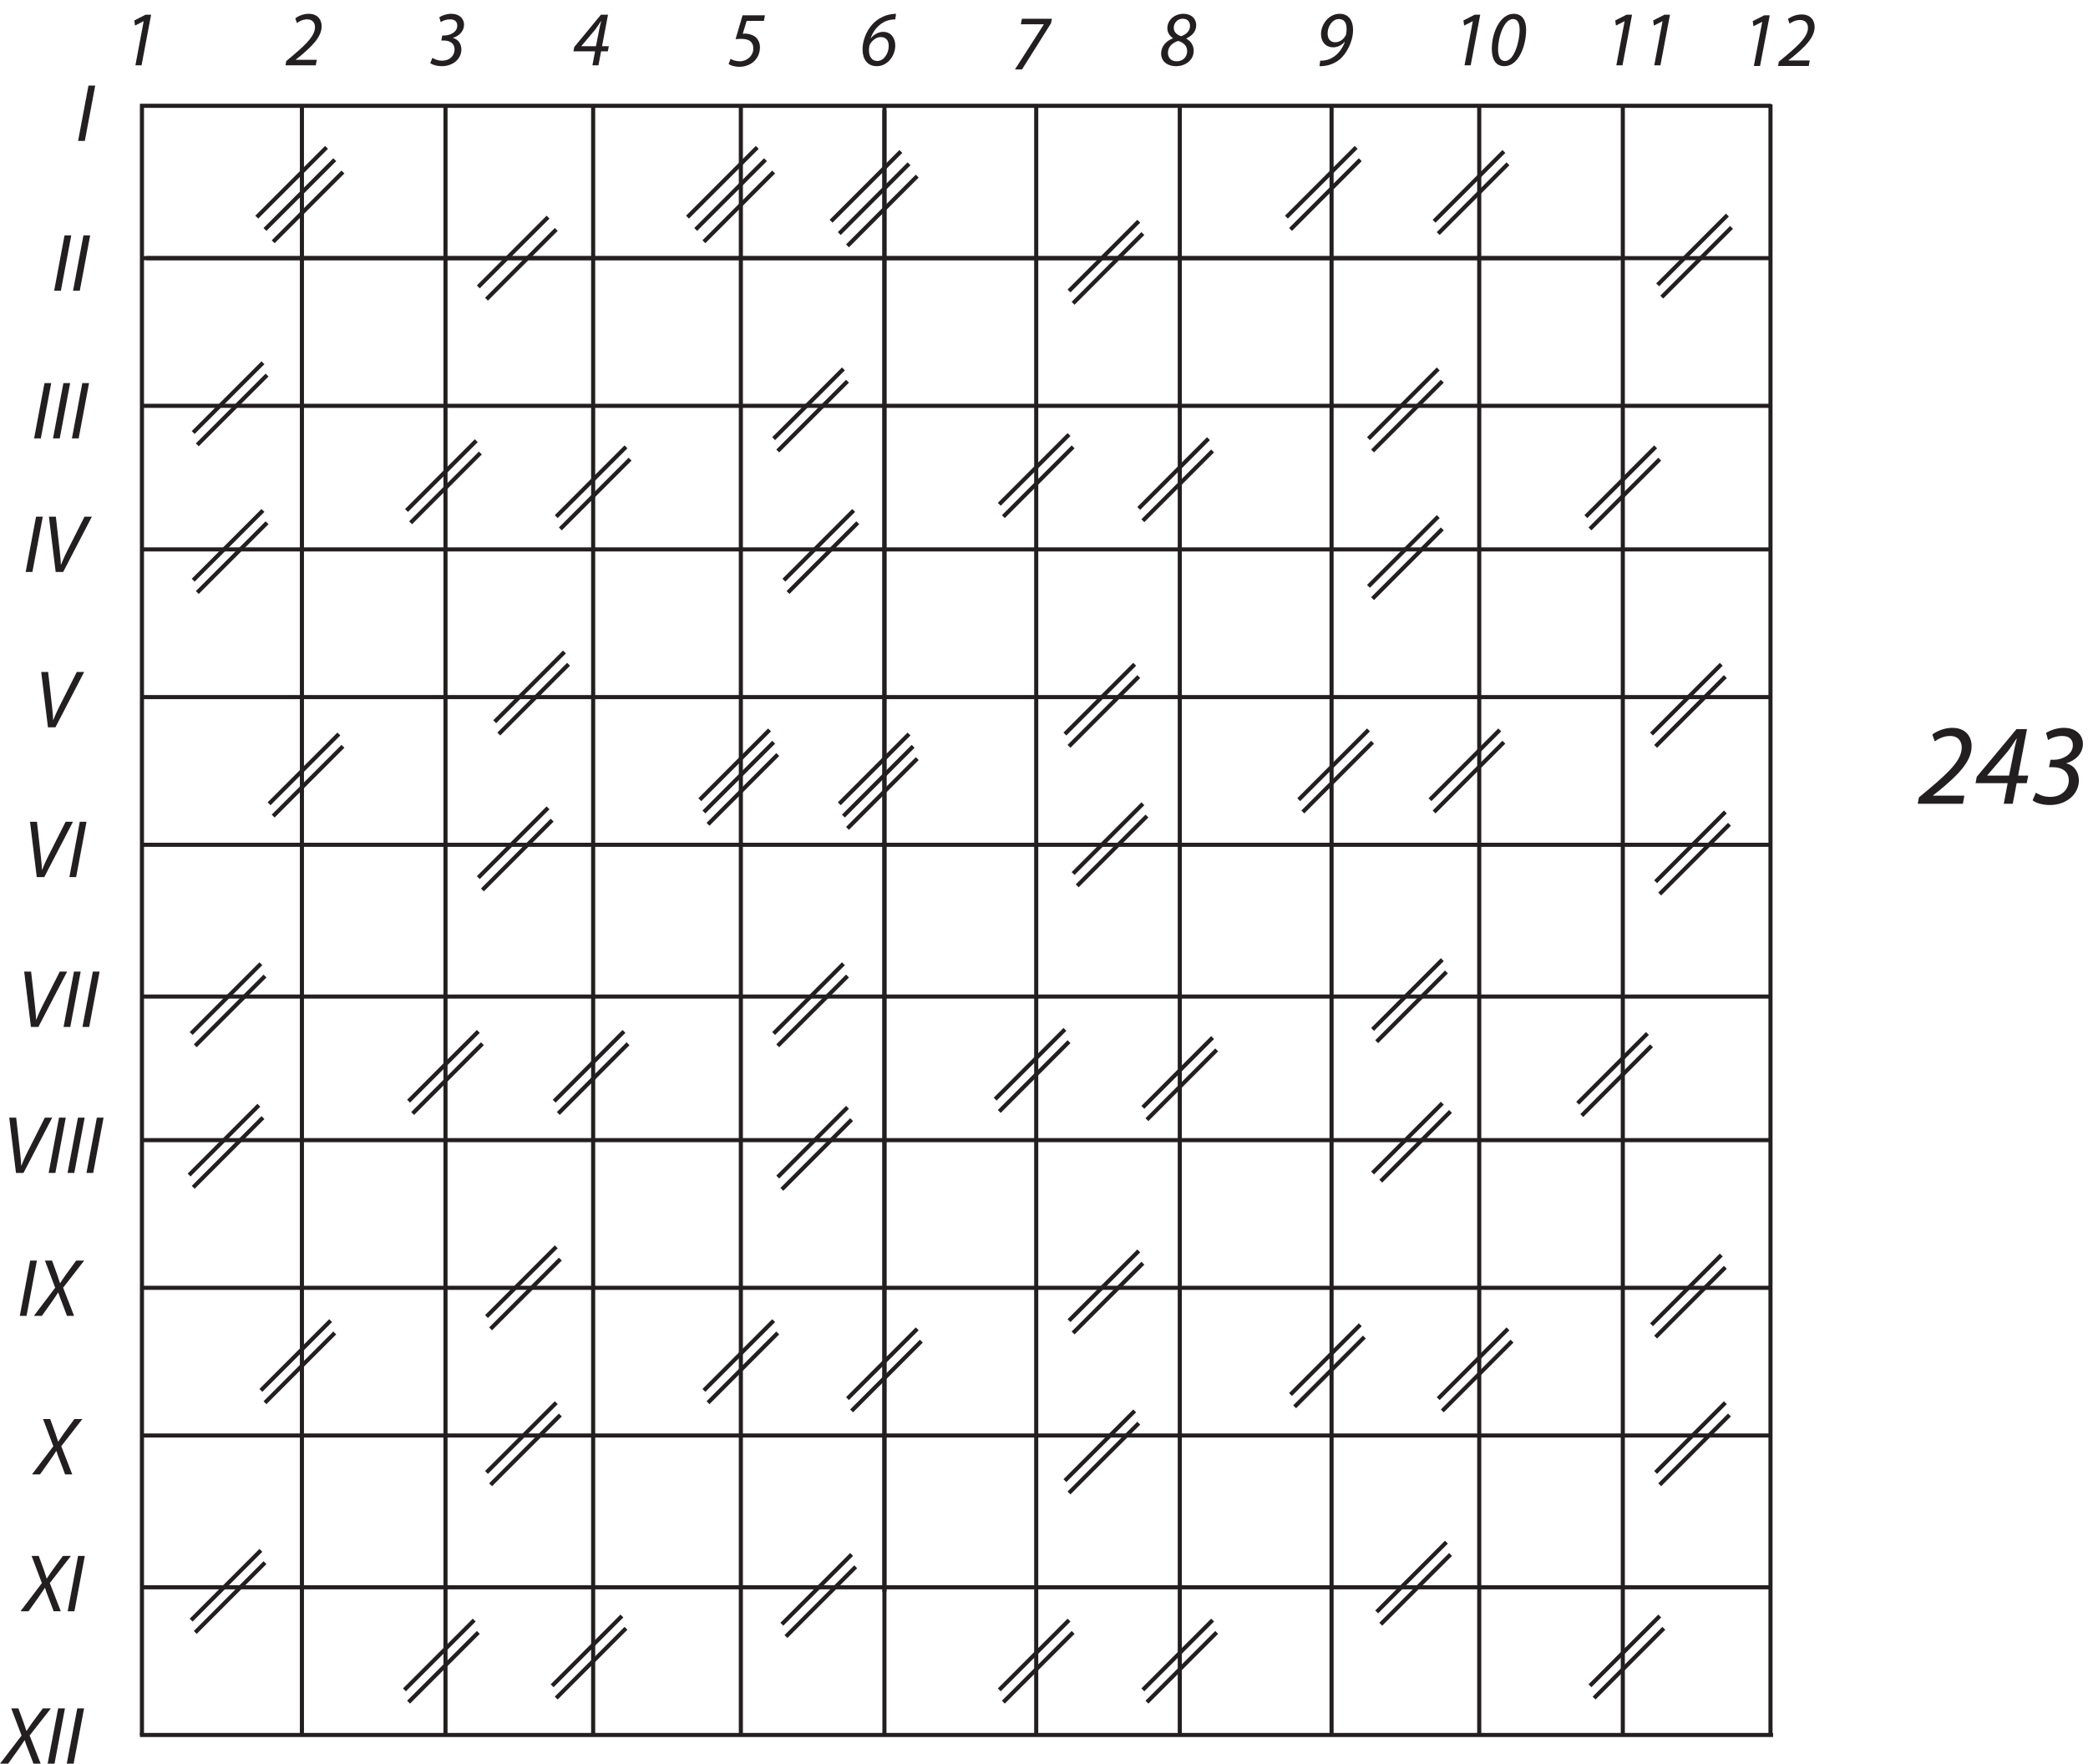 <?xml version="1.0" encoding="UTF-8"?><svg xmlns="http://www.w3.org/2000/svg" xmlns:xlink="http://www.w3.org/1999/xlink" viewBox="0 0 508.827 429.904" width="260.172pt" height="219.817pt" version="1.2">
<defs>
<g>
<symbol overflow="visible" id="glyph0-0">
<path style="stroke:none;" d=""/>
</symbol>
<symbol overflow="visible" id="glyph0-1">
<path style="stroke:none;" d="M 3.125 -13.484 L 0.594 0 L 2.234 0 L 4.766 -13.484 Z "/>
</symbol>
<symbol overflow="visible" id="glyph0-2">
<path style="stroke:none;" d=""/>
</symbol>
<symbol overflow="visible" id="glyph0-3">
<path style="stroke:none;" d="M 5.125 0 L 12.125 -13.484 L 10.328 -13.484 L 6.078 -5.062 C 5.359 -3.641 4.953 -2.641 4.609 -1.797 L 4.547 -1.797 C 4.547 -2.688 4.453 -3.453 4.312 -4.859 L 3.344 -13.484 L 1.656 -13.484 L 3.297 0 Z "/>
</symbol>
<symbol overflow="visible" id="glyph0-4">
<path style="stroke:none;" d="M 9.219 0 L 6.547 -6.875 L 11.688 -13.484 L 9.734 -13.484 L 7.188 -10.016 C 6.703 -9.344 6.25 -8.641 5.812 -7.984 L 5.781 -7.984 C 5.594 -8.594 5.375 -9.219 5.109 -10.016 L 3.844 -13.484 L 2.109 -13.484 L 4.609 -6.859 L -0.594 0 L 1.359 0 L 3.766 -3.375 C 4.438 -4.312 4.906 -5.062 5.328 -5.703 L 5.359 -5.703 C 5.578 -5 5.859 -4.234 6.219 -3.344 L 7.484 0 Z "/>
</symbol>
<symbol overflow="visible" id="glyph1-0">
<path style="stroke:none;" d=""/>
</symbol>
<symbol overflow="visible" id="glyph1-1">
<path style="stroke:none;" d="M 3.406 0 L 4.906 0 L 7.234 -12.344 L 5.891 -12.344 L 3.141 -10.938 L 3.312 -9.688 L 5.391 -10.75 L 5.422 -10.75 Z "/>
</symbol>
<symbol overflow="visible" id="glyph1-2">
<path style="stroke:none;" d=""/>
</symbol>
<symbol overflow="visible" id="glyph1-3">
<path style="stroke:none;" d="M 7.375 0 L 7.625 -1.344 L 2.5 -1.344 L 2.5 -1.391 L 3.531 -2.203 C 6.438 -4.641 8.812 -6.922 8.812 -9.531 C 8.812 -11.016 7.922 -12.562 5.641 -12.562 C 4.484 -12.562 3.234 -12.109 2.391 -11.453 L 2.781 -10.312 C 3.344 -10.719 4.203 -11.203 5.297 -11.203 C 6.703 -11.203 7.188 -10.219 7.188 -9.328 C 7.188 -7.297 5.281 -5.375 2.016 -2.578 L 0.188 -1.047 L 0 0 Z "/>
</symbol>
<symbol overflow="visible" id="glyph1-4">
<path style="stroke:none;" d="M 0.297 -0.562 C 0.719 -0.188 1.797 0.203 3.125 0.203 C 5.781 0.203 7.875 -1.531 7.875 -3.875 C 7.875 -5.188 7.156 -6.344 5.828 -6.672 L 5.828 -6.703 C 7.234 -7.109 8.531 -8.281 8.531 -9.906 C 8.531 -11.328 7.453 -12.562 5.406 -12.562 C 4.344 -12.562 3.266 -12.203 2.5 -11.719 L 2.844 -10.531 C 3.375 -10.906 4.219 -11.203 5.141 -11.203 C 6.312 -11.203 6.875 -10.625 6.875 -9.672 C 6.875 -8.031 5 -7.281 3.844 -7.281 L 3.234 -7.281 L 2.984 -6.047 L 3.609 -6.047 C 5.031 -6.047 6.219 -5.391 6.219 -3.859 C 6.219 -2.578 5.266 -1.141 3.172 -1.141 C 2.062 -1.141 1.297 -1.531 0.828 -1.828 Z "/>
</symbol>
<symbol overflow="visible" id="glyph1-5">
<path style="stroke:none;" d="M 6.297 0 L 6.938 -3.406 L 8.578 -3.406 L 8.828 -4.656 L 7.172 -4.656 L 8.625 -12.344 L 6.906 -12.344 L 0.406 -4.469 L 0.203 -3.406 L 5.469 -3.406 L 4.828 0 Z M 2.125 -4.656 L 2.125 -4.688 L 5.516 -8.719 C 6.031 -9.391 6.391 -10 6.891 -10.75 L 6.953 -10.75 C 6.797 -10.109 6.625 -9.422 6.5 -8.781 L 5.688 -4.656 Z "/>
</symbol>
<symbol overflow="visible" id="glyph1-6">
<path style="stroke:none;" d="M 9.141 -12.344 L 3.688 -12.344 L 1.984 -6.531 C 2.484 -6.578 2.859 -6.609 3.359 -6.609 C 5.641 -6.609 6.312 -5.562 6.312 -4.234 C 6.312 -2.531 4.797 -1.141 3.062 -1.141 C 2.062 -1.141 1.203 -1.438 0.766 -1.734 L 0.281 -0.469 C 0.688 -0.156 1.734 0.203 2.906 0.203 C 5.562 0.203 7.922 -1.578 7.922 -4.578 C 7.922 -5.625 7.469 -6.719 6.484 -7.297 C 5.781 -7.719 4.859 -7.891 4.344 -7.891 C 4.125 -7.891 3.938 -7.859 3.734 -7.844 L 4.688 -10.984 L 8.891 -10.984 Z "/>
</symbol>
<symbol overflow="visible" id="glyph1-7">
<path style="stroke:none;" d="M 8.828 -12.547 C 8.562 -12.547 8.203 -12.547 7.797 -12.469 C 6.406 -12.297 4.984 -11.703 3.75 -10.656 C 2.172 -9.344 0.672 -6.703 0.672 -3.859 C 0.672 -1.516 1.828 0.203 4.156 0.203 C 6.781 0.203 8.641 -2.375 8.641 -4.781 C 8.641 -6.672 7.609 -8.156 5.688 -8.156 C 4.578 -8.156 3.406 -7.531 2.688 -6.594 L 2.641 -6.609 C 3.469 -9 5.297 -10.719 7.5 -11.094 C 7.969 -11.188 8.312 -11.203 8.641 -11.188 Z M 4.25 -1.062 C 2.938 -1.062 2.234 -2.141 2.234 -3.625 C 2.234 -4.016 2.25 -4.328 2.312 -4.609 C 2.328 -4.812 2.422 -5.031 2.516 -5.203 C 3.156 -6.25 4.156 -6.891 5.109 -6.891 C 6.328 -6.891 7.047 -6.141 7.047 -4.688 C 7.047 -2.938 5.875 -1.062 4.266 -1.062 Z "/>
</symbol>
<symbol overflow="visible" id="glyph1-8">
<path style="stroke:none;" d="M 2.516 -12.344 L 2.25 -11 L 7.828 -11 L 7.844 -10.969 C 5.516 -7.312 3.172 -3.641 0.812 0 L 2.531 0 C 4.922 -3.766 7.266 -7.531 9.609 -11.266 L 9.828 -12.344 Z "/>
</symbol>
<symbol overflow="visible" id="glyph1-9">
<path style="stroke:none;" d="M 5.891 -12.562 C 3.75 -12.562 1.969 -11.062 1.969 -9.062 C 1.969 -8.172 2.344 -7.328 3.328 -6.625 L 3.312 -6.578 C 1.797 -5.984 0.453 -4.75 0.453 -2.844 C 0.453 -1.109 1.828 0.203 4.109 0.203 C 6.234 0.203 8.391 -1.141 8.391 -3.578 C 8.391 -4.688 7.844 -5.812 6.594 -6.5 L 6.609 -6.562 C 8.016 -7.219 9 -8.297 9 -9.766 C 9 -11.469 7.703 -12.562 5.922 -12.562 Z M 4.219 -0.984 C 2.797 -0.984 2.109 -1.969 2.109 -3.047 C 2.109 -4.656 3.406 -5.609 4.656 -5.953 C 6.109 -5.438 6.797 -4.656 6.797 -3.438 C 6.797 -1.969 5.672 -0.984 4.25 -0.984 Z M 5.734 -11.359 C 7.078 -11.359 7.5 -10.406 7.5 -9.578 C 7.5 -8.391 6.516 -7.484 5.312 -7.094 C 4.109 -7.531 3.531 -8.203 3.531 -9.172 C 3.531 -10.344 4.469 -11.359 5.703 -11.359 Z "/>
</symbol>
<symbol overflow="visible" id="glyph1-10">
<path style="stroke:none;" d="M 1.047 0.203 C 1.453 0.234 1.891 0.188 2.422 0.109 C 3.688 -0.062 5.016 -0.625 6.078 -1.531 C 7.516 -2.781 9.234 -5.594 9.234 -8.656 C 9.234 -10.766 8.266 -12.562 5.953 -12.562 C 3.422 -12.562 1.422 -10.109 1.422 -7.578 C 1.422 -5.969 2.391 -4.391 4.391 -4.391 C 5.359 -4.391 6.422 -4.844 7.172 -5.719 L 7.234 -5.719 C 6.703 -4.25 5.891 -3.172 5 -2.438 C 4.172 -1.75 3.25 -1.344 2.406 -1.219 C 1.953 -1.156 1.562 -1.125 1.234 -1.141 Z M 5.781 -11.281 C 7.141 -11.281 7.656 -10.266 7.656 -8.859 C 7.656 -8.391 7.609 -7.906 7.531 -7.578 C 7.5 -7.375 7.406 -7.203 7.281 -7.047 C 6.75 -6.188 5.859 -5.625 4.859 -5.625 C 3.641 -5.625 3.031 -6.531 3.031 -7.766 C 3.031 -9.562 4.266 -11.281 5.766 -11.281 Z "/>
</symbol>
<symbol overflow="visible" id="glyph1-11">
<path style="stroke:none;" d="M 3.891 0.203 C 7.281 0.203 9.172 -4.641 9.172 -8.688 C 9.172 -10.609 8.469 -12.562 6.141 -12.562 C 2.938 -12.562 0.812 -8.125 0.812 -4.031 C 0.812 -1.656 1.609 0.203 3.875 0.203 Z M 4.031 -1.062 C 2.594 -1.062 2.344 -2.641 2.344 -3.953 C 2.344 -6.969 3.828 -11.281 5.953 -11.281 C 7.453 -11.281 7.594 -9.562 7.594 -8.594 C 7.594 -6.094 6.344 -1.062 4.062 -1.062 Z "/>
</symbol>
<symbol overflow="visible" id="glyph2-0">
<path style="stroke:none;" d=""/>
</symbol>
<symbol overflow="visible" id="glyph2-1">
<path style="stroke:none;" d="M 9.312 0 L 6.625 -6.875 L 11.812 -13.484 L 9.844 -13.484 L 7.266 -10.016 C 6.781 -9.344 6.312 -8.641 5.875 -7.984 L 5.844 -7.984 C 5.656 -8.594 5.438 -9.219 5.156 -10.016 L 3.875 -13.484 L 2.141 -13.484 L 4.656 -6.859 L -0.594 0 L 1.375 0 L 3.797 -3.375 C 4.484 -4.312 4.953 -5.062 5.375 -5.703 L 5.422 -5.703 C 5.641 -5 5.922 -4.234 6.281 -3.344 L 7.562 0 Z "/>
</symbol>
<symbol overflow="visible" id="glyph2-2">
<path style="stroke:none;" d="M 3.156 -13.484 L 0.594 0 L 2.266 0 L 4.812 -13.484 Z "/>
</symbol>
<symbol overflow="visible" id="glyph2-3">
<path style="stroke:none;" d=""/>
</symbol>
<symbol overflow="visible" id="glyph3-0">
<path style="stroke:none;" d=""/>
</symbol>
<symbol overflow="visible" id="glyph3-1">
<path style="stroke:none;" d="M 3.438 0 L 4.953 0 L 7.312 -12.344 L 5.969 -12.344 L 3.172 -10.938 L 3.344 -9.688 L 5.453 -10.75 L 5.484 -10.75 Z "/>
</symbol>
<symbol overflow="visible" id="glyph3-2">
<path style="stroke:none;" d="M 7.469 0 L 7.719 -1.344 L 2.531 -1.344 L 2.531 -1.391 L 3.578 -2.203 C 6.516 -4.641 8.906 -6.922 8.906 -9.531 C 8.906 -11.016 8.016 -12.562 5.703 -12.562 C 4.547 -12.562 3.266 -12.109 2.406 -11.453 L 2.812 -10.312 C 3.375 -10.719 4.25 -11.203 5.359 -11.203 C 6.781 -11.203 7.281 -10.219 7.281 -9.328 C 7.281 -7.297 5.344 -5.375 2.031 -2.578 L 0.188 -1.047 L 0 0 Z "/>
</symbol>
<symbol overflow="visible" id="glyph4-0">
<path style="stroke:none;" d=""/>
</symbol>
<symbol overflow="visible" id="glyph4-1">
<path style="stroke:none;" d="M 11 0 L 11.359 -1.984 L 3.719 -1.984 L 3.719 -2.047 L 5.266 -3.25 C 9.594 -6.828 13.125 -10.188 13.125 -14.047 C 13.125 -16.234 11.812 -18.5 8.391 -18.5 C 6.688 -18.5 4.812 -17.828 3.547 -16.875 L 4.141 -15.203 C 4.984 -15.781 6.266 -16.516 7.891 -16.516 C 9.984 -16.516 10.719 -15.062 10.719 -13.734 C 10.719 -10.75 7.859 -7.922 3 -3.812 L 0.281 -1.547 L 0 0 Z "/>
</symbol>
<symbol overflow="visible" id="glyph4-2">
<path style="stroke:none;" d="M 9.375 0 L 10.328 -5.016 L 12.781 -5.016 L 13.156 -6.859 L 10.688 -6.859 L 12.844 -18.188 L 10.297 -18.188 L 0.609 -6.578 L 0.312 -5.016 L 8.141 -5.016 L 7.188 0 Z M 3.156 -6.859 L 3.156 -6.906 L 8.234 -12.844 C 8.984 -13.828 9.516 -14.719 10.266 -15.844 L 10.359 -15.844 C 10.125 -14.891 9.875 -13.875 9.688 -12.922 L 8.484 -6.859 Z "/>
</symbol>
<symbol overflow="visible" id="glyph4-3">
<path style="stroke:none;" d="M 0.453 -0.844 C 1.062 -0.281 2.688 0.312 4.641 0.312 C 8.625 0.312 11.719 -2.266 11.719 -5.703 C 11.719 -7.641 10.656 -9.344 8.672 -9.828 L 8.672 -9.875 C 10.781 -10.469 12.703 -12.203 12.703 -14.578 C 12.703 -16.672 11.109 -18.5 8.062 -18.5 C 6.469 -18.5 4.875 -17.969 3.719 -17.266 L 4.219 -15.5 C 5.031 -16.062 6.297 -16.516 7.672 -16.516 C 9.406 -16.516 10.25 -15.641 10.25 -14.25 C 10.25 -11.844 7.438 -10.719 5.734 -10.719 L 4.812 -10.719 L 4.453 -8.906 L 5.375 -8.906 C 7.5 -8.906 9.266 -7.953 9.266 -5.688 C 9.266 -3.812 7.828 -1.672 4.734 -1.672 C 3.078 -1.672 1.938 -2.266 1.234 -2.688 Z "/>
</symbol>
</g>
<clipPath id="clip1">
  <path d="M 0 416 L 21 416 L 21 429.781 L 0 429.781 Z "/>
</clipPath>
</defs>
<g id="surface1">
<path style="fill:none;stroke-width:1;stroke-linecap:butt;stroke-linejoin:miter;stroke:rgb(13.73%,12.16%,12.549%);stroke-opacity:1;stroke-miterlimit:4;" d="M 0.001 -0.002 L 0.001 397 L 396.999 397 " transform="matrix(1,0,0,-1,34.589,422.783)"/>
<path style="fill:none;stroke-width:1;stroke-linecap:butt;stroke-linejoin:miter;stroke:rgb(13.73%,12.16%,12.549%);stroke-opacity:1;stroke-miterlimit:4;" d="M 0.001 -0 L 360.002 -0 " transform="matrix(1,0,0,-1,34.589,62.906)"/>
<path style="fill:none;stroke-width:1;stroke-linecap:butt;stroke-linejoin:miter;stroke:rgb(13.73%,12.16%,12.549%);stroke-opacity:1;stroke-miterlimit:4;" d="M 0.001 -0.001 L 396.999 -0.001 " transform="matrix(1,0,0,-1,34.589,98.894)"/>
<path style="fill:none;stroke-width:1;stroke-linecap:butt;stroke-linejoin:miter;stroke:rgb(13.73%,12.16%,12.549%);stroke-opacity:1;stroke-miterlimit:4;" d="M 0.001 -0.001 L 396.999 -0.001 " transform="matrix(1,0,0,-1,34.589,133.882)"/>
<path style="fill:none;stroke-width:1;stroke-linecap:butt;stroke-linejoin:miter;stroke:rgb(13.73%,12.16%,12.549%);stroke-opacity:1;stroke-miterlimit:4;" d="M 0.001 -0.001 L 396.999 -0.001 " transform="matrix(1,0,0,-1,34.589,169.87)"/>
<path style="fill:none;stroke-width:1;stroke-linecap:butt;stroke-linejoin:miter;stroke:rgb(13.73%,12.16%,12.549%);stroke-opacity:1;stroke-miterlimit:4;" d="M 0.001 -0.002 L 396.999 -0.002 " transform="matrix(1,0,0,-1,34.589,205.858)"/>
<path style="fill:none;stroke-width:1;stroke-linecap:butt;stroke-linejoin:miter;stroke:rgb(13.73%,12.16%,12.549%);stroke-opacity:1;stroke-miterlimit:4;" d="M 0.001 0.001 L 396.999 0.001 " transform="matrix(1,0,0,-1,34.589,242.845)"/>
<path style="fill:none;stroke-width:1;stroke-linecap:butt;stroke-linejoin:miter;stroke:rgb(13.73%,12.16%,12.549%);stroke-opacity:1;stroke-miterlimit:4;" d="M 0.001 0.001 L 396.999 0.001 " transform="matrix(1,0,0,-1,34.589,277.833)"/>
<path style="fill:none;stroke-width:1;stroke-linecap:butt;stroke-linejoin:miter;stroke:rgb(13.73%,12.16%,12.549%);stroke-opacity:1;stroke-miterlimit:4;" d="M 0.001 0 L 396.999 0 " transform="matrix(1,0,0,-1,34.589,313.82)"/>
<path style="fill:none;stroke-width:1;stroke-linecap:butt;stroke-linejoin:miter;stroke:rgb(13.73%,12.16%,12.549%);stroke-opacity:1;stroke-miterlimit:4;" d="M 0.001 -0 L 396.999 -0 " transform="matrix(1,0,0,-1,34.589,349.808)"/>
<path style="fill:none;stroke-width:1;stroke-linecap:butt;stroke-linejoin:miter;stroke:rgb(13.73%,12.16%,12.549%);stroke-opacity:1;stroke-miterlimit:4;" d="M 0.001 -0.001 L 396.999 -0.001 " transform="matrix(1,0,0,-1,34.589,386.796)"/>
<path style="fill:none;stroke-width:1;stroke-linecap:square;stroke-linejoin:miter;stroke:rgb(13.73%,12.16%,12.549%);stroke-opacity:1;stroke-miterlimit:4;" d="M 0.001 -0.002 L 396.999 -0.002 " transform="matrix(1,0,0,-1,34.589,422.783)"/>
<path style="fill:none;stroke-width:1;stroke-linecap:butt;stroke-linejoin:miter;stroke:rgb(13.73%,12.16%,12.549%);stroke-opacity:1;stroke-miterlimit:4;" d="M -0.001 0.001 L -0.001 -397.001 " transform="matrix(1,0,0,-1,108.564,25.919)"/>
<path style="fill:none;stroke-width:1;stroke-linecap:butt;stroke-linejoin:miter;stroke:rgb(13.73%,12.16%,12.549%);stroke-opacity:1;stroke-miterlimit:4;" d="M -0.001 0.001 L -0.001 -397.001 " transform="matrix(1,0,0,-1,144.551,25.919)"/>
<path style="fill:none;stroke-width:1;stroke-linecap:butt;stroke-linejoin:miter;stroke:rgb(13.73%,12.16%,12.549%);stroke-opacity:1;stroke-miterlimit:4;" d="M -0 0.001 L -0 -397.001 " transform="matrix(1,0,0,-1,180.539,25.919)"/>
<path style="fill:none;stroke-width:1;stroke-linecap:butt;stroke-linejoin:miter;stroke:rgb(13.73%,12.16%,12.549%);stroke-opacity:1;stroke-miterlimit:4;" d="M 0 0.001 L 0 -397.001 " transform="matrix(1,0,0,-1,215.527,25.919)"/>
<path style="fill:none;stroke-width:1;stroke-linecap:butt;stroke-linejoin:miter;stroke:rgb(13.73%,12.16%,12.549%);stroke-opacity:1;stroke-miterlimit:4;" d="M 0.001 0.001 L 0.001 -397.001 " transform="matrix(1,0,0,-1,252.515,25.919)"/>
<path style="fill:none;stroke-width:1;stroke-linecap:butt;stroke-linejoin:miter;stroke:rgb(13.73%,12.16%,12.549%);stroke-opacity:1;stroke-miterlimit:4;" d="M 0.001 0.001 L 0.001 -397.001 " transform="matrix(1,0,0,-1,287.503,25.919)"/>
<path style="fill:none;stroke-width:1;stroke-linecap:butt;stroke-linejoin:miter;stroke:rgb(13.73%,12.16%,12.549%);stroke-opacity:1;stroke-miterlimit:4;" d="M 0.002 0.001 L 0.002 -397.001 " transform="matrix(1,0,0,-1,324.49,25.919)"/>
<path style="fill:none;stroke-width:1;stroke-linecap:butt;stroke-linejoin:miter;stroke:rgb(13.73%,12.16%,12.549%);stroke-opacity:1;stroke-miterlimit:4;" d="M -0.001 0.001 L -0.001 -397.001 " transform="matrix(1,0,0,-1,360.478,25.919)"/>
<path style="fill:none;stroke-width:1;stroke-linecap:butt;stroke-linejoin:miter;stroke:rgb(13.73%,12.16%,12.549%);stroke-opacity:1;stroke-miterlimit:4;" d="M -0.001 0.001 L -0.001 -397.001 " transform="matrix(1,0,0,-1,395.466,25.919)"/>
<path style="fill:none;stroke-width:1;stroke-linecap:square;stroke-linejoin:miter;stroke:rgb(13.73%,12.16%,12.549%);stroke-opacity:1;stroke-miterlimit:4;" d="M -0.001 0.001 L -0.001 -396.298 " transform="matrix(1,0,0,-1,431.454,25.919)"/>
<g style="fill:rgb(13.73%,12.16%,12.549%);fill-opacity:1;">
  <use xlink:href="#glyph0-1" x="18.436" y="34.337"/>
  <use xlink:href="#glyph0-2" x="23.044" y="34.337"/>
</g>
<g style="fill:rgb(13.73%,12.16%,12.549%);fill-opacity:1;">
  <use xlink:href="#glyph0-1" x="12.601" y="70.845"/>
  <use xlink:href="#glyph0-1" x="17.209" y="70.845"/>
  <use xlink:href="#glyph0-2" x="21.818" y="70.845"/>
</g>
<g style="fill:rgb(13.73%,12.16%,12.549%);fill-opacity:1;">
  <use xlink:href="#glyph0-1" x="7.716" y="106.833"/>
  <use xlink:href="#glyph0-1" x="12.324" y="106.833"/>
  <use xlink:href="#glyph0-1" x="16.933" y="106.833"/>
  <use xlink:href="#glyph0-2" x="21.541" y="106.833"/>
</g>
<g style="fill:rgb(13.73%,12.16%,12.549%);fill-opacity:1;">
  <use xlink:href="#glyph0-1" x="5.66" y="139.382"/>
  <use xlink:href="#glyph0-3" x="10.268" y="139.382"/>
</g>
<g style="fill:rgb(13.73%,12.16%,12.549%);fill-opacity:1;">
  <use xlink:href="#glyph0-3" x="8.389" y="177.229"/>
  <use xlink:href="#glyph0-2" x="19.049" y="177.229"/>
</g>
<g style="fill:rgb(13.73%,12.16%,12.549%);fill-opacity:1;">
  <use xlink:href="#glyph0-3" x="5.66" y="213.736"/>
  <use xlink:href="#glyph0-1" x="16.319" y="213.736"/>
  <use xlink:href="#glyph0-2" x="20.928" y="213.736"/>
</g>
<g style="fill:rgb(13.73%,12.16%,12.549%);fill-opacity:1;">
  <use xlink:href="#glyph0-3" x="4.236" y="250.244"/>
  <use xlink:href="#glyph0-1" x="14.896" y="250.244"/>
  <use xlink:href="#glyph0-1" x="19.504" y="250.244"/>
</g>
<g style="fill:rgb(13.73%,12.16%,12.549%);fill-opacity:1;">
  <use xlink:href="#glyph0-3" x="0.6" y="285.83"/>
  <use xlink:href="#glyph0-1" x="11.26" y="285.83"/>
  <use xlink:href="#glyph0-1" x="15.868" y="285.83"/>
  <use xlink:href="#glyph0-1" x="20.476" y="285.83"/>
</g>
<g style="fill:rgb(13.73%,12.16%,12.549%);fill-opacity:1;">
  <use xlink:href="#glyph0-1" x="4.23" y="320.661"/>
  <use xlink:href="#glyph0-4" x="8.838" y="320.661"/>
  <use xlink:href="#glyph0-2" x="19.142" y="320.661"/>
</g>
<g style="fill:rgb(13.73%,12.16%,12.549%);fill-opacity:1;">
  <use xlink:href="#glyph0-4" x="8.383" y="359.288"/>
</g>
<g style="fill:rgb(13.73%,12.16%,12.549%);fill-opacity:1;">
  <use xlink:href="#glyph0-4" x="5.595" y="392.636"/>
  <use xlink:href="#glyph0-1" x="15.899" y="392.636"/>
  <use xlink:href="#glyph0-2" x="20.507" y="392.636"/>
</g>
<g style="fill:rgb(13.73%,12.16%,12.549%);fill-opacity:1;">
  <use xlink:href="#glyph1-1" x="29.59" y="15.922"/>
  <use xlink:href="#glyph1-2" x="38.834" y="15.922"/>
</g>
<g style="fill:rgb(13.73%,12.16%,12.549%);fill-opacity:1;">
  <use xlink:href="#glyph1-3" x="69.572" y="15.922"/>
  <use xlink:href="#glyph1-2" x="78.816" y="15.922"/>
</g>
<g style="fill:rgb(13.73%,12.16%,12.549%);fill-opacity:1;">
  <use xlink:href="#glyph1-4" x="104.556" y="15.922"/>
  <use xlink:href="#glyph1-2" x="113.8" y="15.922"/>
</g>
<g style="fill:rgb(13.73%,12.16%,12.549%);fill-opacity:1;">
  <use xlink:href="#glyph1-5" x="139.54" y="15.922"/>
</g>
<g style="fill:rgb(13.73%,12.16%,12.549%);fill-opacity:1;">
  <use xlink:href="#glyph1-6" x="177.267" y="16.074"/>
  <use xlink:href="#glyph1-2" x="186.511" y="16.074"/>
</g>
<g style="fill:rgb(13.73%,12.16%,12.549%);fill-opacity:1;">
  <use xlink:href="#glyph1-7" x="209.527" y="15.922"/>
</g>
<g style="fill:rgb(13.73%,12.16%,12.549%);fill-opacity:1;">
  <use xlink:href="#glyph1-8" x="246.516" y="16.922"/>
  <use xlink:href="#glyph1-2" x="255.76" y="16.922"/>
</g>
<g style="fill:rgb(13.73%,12.16%,12.549%);fill-opacity:1;">
  <use xlink:href="#glyph1-9" x="282.504" y="15.922"/>
  <use xlink:href="#glyph1-2" x="291.747" y="15.922"/>
</g>
<g style="fill:rgb(13.73%,12.16%,12.549%);fill-opacity:1;">
  <use xlink:href="#glyph1-10" x="320.494" y="15.922"/>
  <use xlink:href="#glyph1-2" x="329.738" y="15.922"/>
</g>
<g style="fill:rgb(13.73%,12.16%,12.549%);fill-opacity:1;">
  <use xlink:href="#glyph1-1" x="353.486" y="15.922"/>
  <use xlink:href="#glyph1-11" x="362.73" y="15.922"/>
</g>
<g style="fill:rgb(13.73%,12.16%,12.549%);fill-opacity:1;">
  <use xlink:href="#glyph1-1" x="390.481" y="15.922"/>
  <use xlink:href="#glyph1-1" x="399.724" y="15.922"/>
</g>
<path style="fill:none;stroke-width:1;stroke-linecap:butt;stroke-linejoin:miter;stroke:rgb(13.73%,12.16%,12.549%);stroke-opacity:1;stroke-miterlimit:4;" d="M 0.002 0.002 L -17 -17 " transform="matrix(1,0,0,-1,152.049,251.342)"/>
<path style="fill:none;stroke-width:1;stroke-linecap:butt;stroke-linejoin:miter;stroke:rgb(13.73%,12.16%,12.549%);stroke-opacity:1;stroke-miterlimit:4;" d="M -0.002 0.001 L -17 -17.001 " transform="matrix(1,0,0,-1,153.049,254.341)"/>
<path style="fill:none;stroke-width:1;stroke-linecap:butt;stroke-linejoin:miter;stroke:rgb(13.73%,12.16%,12.549%);stroke-opacity:1;stroke-miterlimit:4;" d="M -0.002 -0 L -17 -17.002 " transform="matrix(1,0,0,-1,187.537,177.867)"/>
<path style="fill:none;stroke-width:1;stroke-linecap:butt;stroke-linejoin:miter;stroke:rgb(13.73%,12.16%,12.549%);stroke-opacity:1;stroke-miterlimit:4;" d="M -0.001 -0.001 L -16.999 -16.999 " transform="matrix(1,0,0,-1,188.536,180.866)"/>
<path style="fill:none;stroke-width:1;stroke-linecap:butt;stroke-linejoin:miter;stroke:rgb(13.73%,12.16%,12.549%);stroke-opacity:1;stroke-miterlimit:4;" d="M -0.001 0.002 L -16.999 -17 " transform="matrix(1,0,0,-1,189.536,183.865)"/>
<path style="fill:none;stroke-width:1;stroke-linecap:butt;stroke-linejoin:miter;stroke:rgb(13.73%,12.16%,12.549%);stroke-opacity:1;stroke-miterlimit:4;" d="M -0.001 0.001 L -16.999 -17 " transform="matrix(1,0,0,-1,223.525,184.865)"/>
<path style="fill:none;stroke-width:1;stroke-linecap:butt;stroke-linejoin:miter;stroke:rgb(13.73%,12.16%,12.549%);stroke-opacity:1;stroke-miterlimit:4;" d="M -0.002 -0 L -17 -16.998 " transform="matrix(1,0,0,-1,221.525,178.867)"/>
<path style="fill:none;stroke-width:1;stroke-linecap:butt;stroke-linejoin:miter;stroke:rgb(13.73%,12.16%,12.549%);stroke-opacity:1;stroke-miterlimit:4;" d="M -0.002 -0.001 L -16.999 -16.999 " transform="matrix(1,0,0,-1,222.525,181.866)"/>
<path style="fill:none;stroke-width:1;stroke-linecap:butt;stroke-linejoin:miter;stroke:rgb(13.73%,12.16%,12.549%);stroke-opacity:1;stroke-miterlimit:4;" d="M 0 0.001 L -17.001 -17.001 " transform="matrix(1,0,0,-1,331.488,322.817)"/>
<path style="fill:none;stroke-width:1;stroke-linecap:butt;stroke-linejoin:miter;stroke:rgb(13.73%,12.16%,12.549%);stroke-opacity:1;stroke-miterlimit:4;" d="M 0.001 -0 L -17.001 -16.998 " transform="matrix(1,0,0,-1,332.488,325.816)"/>
<path style="fill:none;stroke-width:1;stroke-linecap:butt;stroke-linejoin:miter;stroke:rgb(13.73%,12.16%,12.549%);stroke-opacity:1;stroke-miterlimit:4;" d="M 0.001 0.001 L -17.001 -17.001 " transform="matrix(1,0,0,-1,367.476,323.817)"/>
<path style="fill:none;stroke-width:1;stroke-linecap:butt;stroke-linejoin:miter;stroke:rgb(13.73%,12.16%,12.549%);stroke-opacity:1;stroke-miterlimit:4;" d="M 0.001 -0 L -17.001 -16.998 " transform="matrix(1,0,0,-1,368.475,326.816)"/>
<path style="fill:none;stroke-width:1;stroke-linecap:butt;stroke-linejoin:miter;stroke:rgb(13.73%,12.16%,12.549%);stroke-opacity:1;stroke-miterlimit:4;" d="M -0.001 -0.001 L -16.999 -16.999 " transform="matrix(1,0,0,-1,419.458,305.823)"/>
<path style="fill:none;stroke-width:1;stroke-linecap:butt;stroke-linejoin:miter;stroke:rgb(13.73%,12.16%,12.549%);stroke-opacity:1;stroke-miterlimit:4;" d="M -0.001 0.002 L -16.999 -17 " transform="matrix(1,0,0,-1,420.458,308.822)"/>
<path style="fill:none;stroke-width:1;stroke-linecap:butt;stroke-linejoin:miter;stroke:rgb(13.73%,12.16%,12.549%);stroke-opacity:1;stroke-miterlimit:4;" d="M -0.001 -0.002 L -16.999 -17 " transform="matrix(1,0,0,-1,420.458,341.811)"/>
<path style="fill:none;stroke-width:1;stroke-linecap:butt;stroke-linejoin:miter;stroke:rgb(13.73%,12.16%,12.549%);stroke-opacity:1;stroke-miterlimit:4;" d="M -0 0.001 L -16.998 -17.001 " transform="matrix(1,0,0,-1,421.457,344.81)"/>
<path style="fill:none;stroke-width:1;stroke-linecap:butt;stroke-linejoin:miter;stroke:rgb(13.73%,12.16%,12.549%);stroke-opacity:1;stroke-miterlimit:4;" d="M 0.002 0 L -17 -17.002 " transform="matrix(1,0,0,-1,404.463,393.793)"/>
<path style="fill:none;stroke-width:1;stroke-linecap:butt;stroke-linejoin:miter;stroke:rgb(13.73%,12.16%,12.549%);stroke-opacity:1;stroke-miterlimit:4;" d="M -0.002 -0.001 L -17 -16.999 " transform="matrix(1,0,0,-1,405.463,396.792)"/>
<path style="fill:none;stroke-width:1;stroke-linecap:butt;stroke-linejoin:miter;stroke:rgb(13.73%,12.16%,12.549%);stroke-opacity:1;stroke-miterlimit:4;" d="M -0 -0.001 L -16.998 -16.999 " transform="matrix(1,0,0,-1,352.481,375.799)"/>
<path style="fill:none;stroke-width:1;stroke-linecap:butt;stroke-linejoin:miter;stroke:rgb(13.73%,12.16%,12.549%);stroke-opacity:1;stroke-miterlimit:4;" d="M 0 0.001 L -17.002 -17 " transform="matrix(1,0,0,-1,353.48,378.798)"/>
<path style="fill:none;stroke-width:1;stroke-linecap:butt;stroke-linejoin:miter;stroke:rgb(13.73%,12.16%,12.549%);stroke-opacity:1;stroke-miterlimit:4;" d="M -0 -0 L -16.998 -16.998 " transform="matrix(1,0,0,-1,295.5,394.793)"/>
<path style="fill:none;stroke-width:1;stroke-linecap:butt;stroke-linejoin:miter;stroke:rgb(13.73%,12.16%,12.549%);stroke-opacity:1;stroke-miterlimit:4;" d="M 0 -0.001 L -17.002 -16.999 " transform="matrix(1,0,0,-1,296.5,397.792)"/>
<path style="fill:none;stroke-width:1;stroke-linecap:butt;stroke-linejoin:miter;stroke:rgb(13.73%,12.16%,12.549%);stroke-opacity:1;stroke-miterlimit:4;" d="M 0.001 0.002 L -17.001 -17 " transform="matrix(1,0,0,-1,276.507,343.81)"/>
<path style="fill:none;stroke-width:1;stroke-linecap:butt;stroke-linejoin:miter;stroke:rgb(13.73%,12.16%,12.549%);stroke-opacity:1;stroke-miterlimit:4;" d="M 0.002 0.001 L -17 -17.001 " transform="matrix(1,0,0,-1,277.506,346.809)"/>
<path style="fill:none;stroke-width:1;stroke-linecap:butt;stroke-linejoin:miter;stroke:rgb(13.73%,12.16%,12.549%);stroke-opacity:1;stroke-miterlimit:4;" d="M -0 -0 L -16.998 -16.998 " transform="matrix(1,0,0,-1,260.512,394.793)"/>
<path style="fill:none;stroke-width:1;stroke-linecap:butt;stroke-linejoin:miter;stroke:rgb(13.73%,12.16%,12.549%);stroke-opacity:1;stroke-miterlimit:4;" d="M 0 -0.001 L -17.002 -16.999 " transform="matrix(1,0,0,-1,261.512,397.792)"/>
<path style="fill:none;stroke-width:1;stroke-linecap:butt;stroke-linejoin:miter;stroke:rgb(13.73%,12.16%,12.549%);stroke-opacity:1;stroke-miterlimit:4;" d="M 0.002 -0.001 L -17 -16.999 " transform="matrix(1,0,0,-1,277.506,304.823)"/>
<path style="fill:none;stroke-width:1;stroke-linecap:butt;stroke-linejoin:miter;stroke:rgb(13.73%,12.16%,12.549%);stroke-opacity:1;stroke-miterlimit:4;" d="M 0.002 -0.002 L -17 -17 " transform="matrix(1,0,0,-1,278.506,307.822)"/>
<path style="fill:none;stroke-width:1;stroke-linecap:butt;stroke-linejoin:miter;stroke:rgb(13.73%,12.16%,12.549%);stroke-opacity:1;stroke-miterlimit:4;" d="M -0 0.001 L -16.998 -17.001 " transform="matrix(1,0,0,-1,295.5,252.841)"/>
<path style="fill:none;stroke-width:1;stroke-linecap:butt;stroke-linejoin:miter;stroke:rgb(13.73%,12.16%,12.549%);stroke-opacity:1;stroke-miterlimit:4;" d="M 0 0 L -17.002 -17.002 " transform="matrix(1,0,0,-1,296.5,255.84)"/>
<path style="fill:none;stroke-width:1;stroke-linecap:butt;stroke-linejoin:miter;stroke:rgb(13.73%,12.16%,12.549%);stroke-opacity:1;stroke-miterlimit:4;" d="M -0.001 -0.002 L -16.999 -17 " transform="matrix(1,0,0,-1,259.512,250.842)"/>
<path style="fill:none;stroke-width:1;stroke-linecap:butt;stroke-linejoin:miter;stroke:rgb(13.73%,12.16%,12.549%);stroke-opacity:1;stroke-miterlimit:4;" d="M -0 0.001 L -16.998 -17.001 " transform="matrix(1,0,0,-1,260.512,253.841)"/>
<path style="fill:none;stroke-width:1;stroke-linecap:butt;stroke-linejoin:miter;stroke:rgb(13.73%,12.16%,12.549%);stroke-opacity:1;stroke-miterlimit:4;" d="M 0.001 -0 L -17.001 -16.998 " transform="matrix(1,0,0,-1,205.531,234.847)"/>
<path style="fill:none;stroke-width:1;stroke-linecap:butt;stroke-linejoin:miter;stroke:rgb(13.73%,12.16%,12.549%);stroke-opacity:1;stroke-miterlimit:4;" d="M 0.001 -0.001 L -17.001 -16.999 " transform="matrix(1,0,0,-1,206.53,237.846)"/>
<path style="fill:none;stroke-width:1;stroke-linecap:butt;stroke-linejoin:miter;stroke:rgb(13.73%,12.16%,12.549%);stroke-opacity:1;stroke-miterlimit:4;" d="M 0.001 -0.001 L -17.001 -16.999 " transform="matrix(1,0,0,-1,206.53,269.835)"/>
<path style="fill:none;stroke-width:1;stroke-linecap:butt;stroke-linejoin:miter;stroke:rgb(13.73%,12.16%,12.549%);stroke-opacity:1;stroke-miterlimit:4;" d="M 0.001 -0.002 L -17.001 -17 " transform="matrix(1,0,0,-1,207.53,272.834)"/>
<path style="fill:none;stroke-width:1;stroke-linecap:butt;stroke-linejoin:miter;stroke:rgb(13.73%,12.16%,12.549%);stroke-opacity:1;stroke-miterlimit:4;" d="M -0.001 0.001 L -16.999 -17.001 " transform="matrix(1,0,0,-1,188.536,321.818)"/>
<path style="fill:none;stroke-width:1;stroke-linecap:butt;stroke-linejoin:miter;stroke:rgb(13.73%,12.16%,12.549%);stroke-opacity:1;stroke-miterlimit:4;" d="M -0.001 0 L -16.999 -17.002 " transform="matrix(1,0,0,-1,189.536,324.817)"/>
<path style="fill:none;stroke-width:1;stroke-linecap:butt;stroke-linejoin:miter;stroke:rgb(13.73%,12.16%,12.549%);stroke-opacity:1;stroke-miterlimit:4;" d="M -0.001 0.001 L -16.999 -17.001 " transform="matrix(1,0,0,-1,223.525,323.817)"/>
<path style="fill:none;stroke-width:1;stroke-linecap:butt;stroke-linejoin:miter;stroke:rgb(13.73%,12.16%,12.549%);stroke-opacity:1;stroke-miterlimit:4;" d="M -0.001 -0 L -16.999 -16.998 " transform="matrix(1,0,0,-1,224.524,326.816)"/>
<path style="fill:none;stroke-width:1;stroke-linecap:butt;stroke-linejoin:miter;stroke:rgb(13.73%,12.16%,12.549%);stroke-opacity:1;stroke-miterlimit:4;" d="M 0.001 0.001 L -17.001 -17 " transform="matrix(1,0,0,-1,207.53,378.798)"/>
<path style="fill:none;stroke-width:1;stroke-linecap:butt;stroke-linejoin:miter;stroke:rgb(13.73%,12.16%,12.549%);stroke-opacity:1;stroke-miterlimit:4;" d="M 0.002 0 L -17 -17.001 " transform="matrix(1,0,0,-1,208.53,381.797)"/>
<path style="fill:none;stroke-width:1;stroke-linecap:butt;stroke-linejoin:miter;stroke:rgb(13.73%,12.16%,12.549%);stroke-opacity:1;stroke-miterlimit:4;" d="M 0.002 0 L -17 -17.002 " transform="matrix(1,0,0,-1,151.549,393.793)"/>
<path style="fill:none;stroke-width:1;stroke-linecap:butt;stroke-linejoin:miter;stroke:rgb(13.73%,12.16%,12.549%);stroke-opacity:1;stroke-miterlimit:4;" d="M -0.002 -0.001 L -17 -16.999 " transform="matrix(1,0,0,-1,152.549,396.792)"/>
<path style="fill:none;stroke-width:1;stroke-linecap:butt;stroke-linejoin:miter;stroke:rgb(13.73%,12.16%,12.549%);stroke-opacity:1;stroke-miterlimit:4;" d="M 0.001 -0 L -17.001 -16.998 " transform="matrix(1,0,0,-1,115.561,394.793)"/>
<path style="fill:none;stroke-width:1;stroke-linecap:butt;stroke-linejoin:miter;stroke:rgb(13.73%,12.16%,12.549%);stroke-opacity:1;stroke-miterlimit:4;" d="M 0.002 -0.001 L -17 -16.999 " transform="matrix(1,0,0,-1,116.561,397.792)"/>
<path style="fill:none;stroke-width:1;stroke-linecap:butt;stroke-linejoin:miter;stroke:rgb(13.73%,12.16%,12.549%);stroke-opacity:1;stroke-miterlimit:4;" d="M -0.001 0.002 L -16.999 -17 " transform="matrix(1,0,0,-1,63.579,377.799)"/>
<path style="fill:none;stroke-width:1;stroke-linecap:butt;stroke-linejoin:miter;stroke:rgb(13.73%,12.16%,12.549%);stroke-opacity:1;stroke-miterlimit:4;" d="M -0.001 0.001 L -16.998 -17.001 " transform="matrix(1,0,0,-1,64.579,380.798)"/>
<path style="fill:none;stroke-width:1;stroke-linecap:butt;stroke-linejoin:miter;stroke:rgb(13.73%,12.16%,12.549%);stroke-opacity:1;stroke-miterlimit:4;" d="M 0 -0.002 L -17.002 -17 " transform="matrix(1,0,0,-1,135.555,341.811)"/>
<path style="fill:none;stroke-width:1;stroke-linecap:butt;stroke-linejoin:miter;stroke:rgb(13.73%,12.16%,12.549%);stroke-opacity:1;stroke-miterlimit:4;" d="M 0.001 0.001 L -17.001 -17.001 " transform="matrix(1,0,0,-1,136.554,344.81)"/>
<path style="fill:none;stroke-width:1;stroke-linecap:butt;stroke-linejoin:miter;stroke:rgb(13.73%,12.16%,12.549%);stroke-opacity:1;stroke-miterlimit:4;" d="M 0 -0 L -17.002 -16.998 " transform="matrix(1,0,0,-1,135.555,303.824)"/>
<path style="fill:none;stroke-width:1;stroke-linecap:butt;stroke-linejoin:miter;stroke:rgb(13.73%,12.16%,12.549%);stroke-opacity:1;stroke-miterlimit:4;" d="M 0.001 -0.001 L -17.001 -16.999 " transform="matrix(1,0,0,-1,136.554,306.823)"/>
<path style="fill:none;stroke-width:1;stroke-linecap:butt;stroke-linejoin:miter;stroke:rgb(13.73%,12.16%,12.549%);stroke-opacity:1;stroke-miterlimit:4;" d="M 0.001 0.001 L -17.001 -17.001 " transform="matrix(1,0,0,-1,80.573,321.818)"/>
<path style="fill:none;stroke-width:1;stroke-linecap:butt;stroke-linejoin:miter;stroke:rgb(13.73%,12.16%,12.549%);stroke-opacity:1;stroke-miterlimit:4;" d="M 0.001 0 L -17.001 -17.002 " transform="matrix(1,0,0,-1,81.573,324.817)"/>
<path style="fill:none;stroke-width:1;stroke-linecap:butt;stroke-linejoin:miter;stroke:rgb(13.73%,12.16%,12.549%);stroke-opacity:1;stroke-miterlimit:4;" d="M 0 -0.001 L -17.002 -16.999 " transform="matrix(1,0,0,-1,353.48,270.835)"/>
<path style="fill:none;stroke-width:1;stroke-linecap:butt;stroke-linejoin:miter;stroke:rgb(13.73%,12.16%,12.549%);stroke-opacity:1;stroke-miterlimit:4;" d="M 0.002 0.002 L -17 -17 " transform="matrix(1,0,0,-1,116.561,251.342)"/>
<path style="fill:none;stroke-width:1;stroke-linecap:butt;stroke-linejoin:miter;stroke:rgb(13.73%,12.16%,12.549%);stroke-opacity:1;stroke-miterlimit:4;" d="M 0.002 0.001 L -17 -17.001 " transform="matrix(1,0,0,-1,117.561,254.341)"/>
<path style="fill:none;stroke-width:1;stroke-linecap:butt;stroke-linejoin:miter;stroke:rgb(13.73%,12.16%,12.549%);stroke-opacity:1;stroke-miterlimit:4;" d="M 0 0.001 L -17.002 -17.001 " transform="matrix(1,0,0,-1,330.488,35.915)"/>
<path style="fill:none;stroke-width:1;stroke-linecap:butt;stroke-linejoin:miter;stroke:rgb(13.73%,12.16%,12.549%);stroke-opacity:1;stroke-miterlimit:4;" d="M 0 0 L -17.001 -17.002 " transform="matrix(1,0,0,-1,331.488,38.914)"/>
<path style="fill:none;stroke-width:1;stroke-linecap:butt;stroke-linejoin:miter;stroke:rgb(13.73%,12.16%,12.549%);stroke-opacity:1;stroke-miterlimit:4;" d="M 0.001 0.001 L -17.001 -17.001 " transform="matrix(1,0,0,-1,366.476,36.915)"/>
<path style="fill:none;stroke-width:1;stroke-linecap:butt;stroke-linejoin:miter;stroke:rgb(13.73%,12.16%,12.549%);stroke-opacity:1;stroke-miterlimit:4;" d="M 0.001 -0 L -17.001 -17.002 " transform="matrix(1,0,0,-1,367.476,39.914)"/>
<path style="fill:none;stroke-width:1;stroke-linecap:butt;stroke-linejoin:miter;stroke:rgb(13.73%,12.16%,12.549%);stroke-opacity:1;stroke-miterlimit:4;" d="M -0.001 -0.001 L -16.999 -16.999 " transform="matrix(1,0,0,-1,350.481,89.897)"/>
<path style="fill:none;stroke-width:1;stroke-linecap:butt;stroke-linejoin:miter;stroke:rgb(13.73%,12.16%,12.549%);stroke-opacity:1;stroke-miterlimit:4;" d="M -0.001 0.001 L -16.999 -17 " transform="matrix(1,0,0,-1,351.481,92.896)"/>
<path style="fill:none;stroke-width:1;stroke-linecap:butt;stroke-linejoin:miter;stroke:rgb(13.73%,12.16%,12.549%);stroke-opacity:1;stroke-miterlimit:4;" d="M 0.001 -0.001 L -17.001 -16.999 " transform="matrix(1,0,0,-1,205.531,89.897)"/>
<path style="fill:none;stroke-width:1;stroke-linecap:butt;stroke-linejoin:miter;stroke:rgb(13.73%,12.16%,12.549%);stroke-opacity:1;stroke-miterlimit:4;" d="M 0.001 0.001 L -17.001 -17 " transform="matrix(1,0,0,-1,206.53,92.896)"/>
<path style="fill:none;stroke-width:1;stroke-linecap:butt;stroke-linejoin:miter;stroke:rgb(13.73%,12.16%,12.549%);stroke-opacity:1;stroke-miterlimit:4;" d="M -0.001 -0.001 L -16.999 -16.999 " transform="matrix(1,0,0,-1,64.079,88.398)"/>
<path style="fill:none;stroke-width:1;stroke-linecap:butt;stroke-linejoin:miter;stroke:rgb(13.73%,12.16%,12.549%);stroke-opacity:1;stroke-miterlimit:4;" d="M -0 -0.002 L -16.998 -17 " transform="matrix(1,0,0,-1,65.078,91.397)"/>
<path style="fill:none;stroke-width:1;stroke-linecap:butt;stroke-linejoin:miter;stroke:rgb(13.73%,12.16%,12.549%);stroke-opacity:1;stroke-miterlimit:4;" d="M -0 0.001 L -16.998 -17.001 " transform="matrix(1,0,0,-1,260.512,105.892)"/>
<path style="fill:none;stroke-width:1;stroke-linecap:butt;stroke-linejoin:miter;stroke:rgb(13.73%,12.16%,12.549%);stroke-opacity:1;stroke-miterlimit:4;" d="M 0 -0 L -17.002 -17.002 " transform="matrix(1,0,0,-1,261.512,108.891)"/>
<path style="fill:none;stroke-width:1;stroke-linecap:butt;stroke-linejoin:miter;stroke:rgb(13.73%,12.16%,12.549%);stroke-opacity:1;stroke-miterlimit:4;" d="M -0 0.001 L -16.998 -17.001 " transform="matrix(1,0,0,-1,294.5,106.891)"/>
<path style="fill:none;stroke-width:1;stroke-linecap:butt;stroke-linejoin:miter;stroke:rgb(13.73%,12.16%,12.549%);stroke-opacity:1;stroke-miterlimit:4;" d="M -0 -0 L -16.998 -16.998 " transform="matrix(1,0,0,-1,295.5,109.89)"/>
<path style="fill:none;stroke-width:1;stroke-linecap:butt;stroke-linejoin:miter;stroke:rgb(13.73%,12.16%,12.549%);stroke-opacity:1;stroke-miterlimit:4;" d="M -0.001 -0.002 L -16.999 -17 " transform="matrix(1,0,0,-1,350.481,125.885)"/>
<path style="fill:none;stroke-width:1;stroke-linecap:butt;stroke-linejoin:miter;stroke:rgb(13.73%,12.16%,12.549%);stroke-opacity:1;stroke-miterlimit:4;" d="M -0.001 0.001 L -16.999 -17.001 " transform="matrix(1,0,0,-1,351.481,128.884)"/>
<path style="fill:none;stroke-width:1;stroke-linecap:butt;stroke-linejoin:miter;stroke:rgb(13.73%,12.16%,12.549%);stroke-opacity:1;stroke-miterlimit:4;" d="M 0.001 -0 L -17 -17.002 " transform="matrix(1,0,0,-1,403.463,108.891)"/>
<path style="fill:none;stroke-width:1;stroke-linecap:butt;stroke-linejoin:miter;stroke:rgb(13.73%,12.16%,12.549%);stroke-opacity:1;stroke-miterlimit:4;" d="M 0.002 -0.001 L -17 -16.999 " transform="matrix(1,0,0,-1,404.463,111.89)"/>
<path style="fill:none;stroke-width:1;stroke-linecap:butt;stroke-linejoin:miter;stroke:rgb(13.73%,12.16%,12.549%);stroke-opacity:1;stroke-miterlimit:4;" d="M -0.001 0.001 L -16.999 -17 " transform="matrix(1,0,0,-1,419.458,161.873)"/>
<path style="fill:none;stroke-width:1;stroke-linecap:butt;stroke-linejoin:miter;stroke:rgb(13.73%,12.16%,12.549%);stroke-opacity:1;stroke-miterlimit:4;" d="M -0.001 0 L -16.999 -17.001 " transform="matrix(1,0,0,-1,420.458,164.872)"/>
<path style="fill:none;stroke-width:1;stroke-linecap:butt;stroke-linejoin:miter;stroke:rgb(13.73%,12.16%,12.549%);stroke-opacity:1;stroke-miterlimit:4;" d="M 0.001 0.001 L -17.001 -17 " transform="matrix(1,0,0,-1,276.507,161.873)"/>
<path style="fill:none;stroke-width:1;stroke-linecap:butt;stroke-linejoin:miter;stroke:rgb(13.73%,12.16%,12.549%);stroke-opacity:1;stroke-miterlimit:4;" d="M 0.002 0 L -17 -17.001 " transform="matrix(1,0,0,-1,277.506,164.872)"/>
<path style="fill:none;stroke-width:1;stroke-linecap:butt;stroke-linejoin:miter;stroke:rgb(13.73%,12.16%,12.549%);stroke-opacity:1;stroke-miterlimit:4;" d="M 0.001 -0.001 L -17.001 -16.999 " transform="matrix(1,0,0,-1,137.554,158.874)"/>
<path style="fill:none;stroke-width:1;stroke-linecap:butt;stroke-linejoin:miter;stroke:rgb(13.73%,12.16%,12.549%);stroke-opacity:1;stroke-miterlimit:4;" d="M 0.001 0.001 L -17.001 -17 " transform="matrix(1,0,0,-1,138.553,161.873)"/>
<path style="fill:none;stroke-width:1;stroke-linecap:butt;stroke-linejoin:miter;stroke:rgb(13.73%,12.16%,12.549%);stroke-opacity:1;stroke-miterlimit:4;" d="M 0.002 -0 L -17 -16.998 " transform="matrix(1,0,0,-1,82.573,178.867)"/>
<path style="fill:none;stroke-width:1;stroke-linecap:butt;stroke-linejoin:miter;stroke:rgb(13.73%,12.16%,12.549%);stroke-opacity:1;stroke-miterlimit:4;" d="M -0.002 -0.001 L -17 -16.999 " transform="matrix(1,0,0,-1,83.572,181.866)"/>
<path style="fill:none;stroke-width:1;stroke-linecap:butt;stroke-linejoin:miter;stroke:rgb(13.73%,12.16%,12.549%);stroke-opacity:1;stroke-miterlimit:4;" d="M -0.001 -0 L -16.999 -16.998 " transform="matrix(1,0,0,-1,63.579,234.847)"/>
<path style="fill:none;stroke-width:1;stroke-linecap:butt;stroke-linejoin:miter;stroke:rgb(13.73%,12.16%,12.549%);stroke-opacity:1;stroke-miterlimit:4;" d="M -0.001 -0.001 L -16.998 -16.999 " transform="matrix(1,0,0,-1,64.579,237.846)"/>
<path style="fill:none;stroke-width:1;stroke-linecap:butt;stroke-linejoin:miter;stroke:rgb(13.73%,12.16%,12.549%);stroke-opacity:1;stroke-miterlimit:4;" d="M -0.001 0.001 L -16.998 -17.001 " transform="matrix(1,0,0,-1,133.555,196.861)"/>
<path style="fill:none;stroke-width:1;stroke-linecap:butt;stroke-linejoin:miter;stroke:rgb(13.73%,12.16%,12.549%);stroke-opacity:1;stroke-miterlimit:4;" d="M -0 0 L -16.998 -17.002 " transform="matrix(1,0,0,-1,134.555,199.86)"/>
<path style="fill:none;stroke-width:1;stroke-linecap:butt;stroke-linejoin:miter;stroke:rgb(13.73%,12.16%,12.549%);stroke-opacity:1;stroke-miterlimit:4;" d="M 0.002 0.002 L -17 -17 " transform="matrix(1,0,0,-1,278.506,195.861)"/>
<path style="fill:none;stroke-width:1;stroke-linecap:butt;stroke-linejoin:miter;stroke:rgb(13.73%,12.16%,12.549%);stroke-opacity:1;stroke-miterlimit:4;" d="M -0.002 0.001 L -17 -17.001 " transform="matrix(1,0,0,-1,279.506,198.86)"/>
<path style="fill:none;stroke-width:1;stroke-linecap:butt;stroke-linejoin:miter;stroke:rgb(13.73%,12.16%,12.549%);stroke-opacity:1;stroke-miterlimit:4;" d="M 0.001 -0 L -17.001 -17.002 " transform="matrix(1,0,0,-1,333.487,177.867)"/>
<path style="fill:none;stroke-width:1;stroke-linecap:butt;stroke-linejoin:miter;stroke:rgb(13.73%,12.16%,12.549%);stroke-opacity:1;stroke-miterlimit:4;" d="M 0.001 -0.001 L -17 -16.999 " transform="matrix(1,0,0,-1,334.487,180.866)"/>
<path style="fill:none;stroke-width:1;stroke-linecap:butt;stroke-linejoin:miter;stroke:rgb(13.73%,12.16%,12.549%);stroke-opacity:1;stroke-miterlimit:4;" d="M 0 -0 L -17.002 -17.002 " transform="matrix(1,0,0,-1,365.476,177.867)"/>
<path style="fill:none;stroke-width:1;stroke-linecap:butt;stroke-linejoin:miter;stroke:rgb(13.73%,12.16%,12.549%);stroke-opacity:1;stroke-miterlimit:4;" d="M 0.001 -0.001 L -17.001 -16.999 " transform="matrix(1,0,0,-1,366.476,180.866)"/>
<path style="fill:none;stroke-width:1;stroke-linecap:butt;stroke-linejoin:miter;stroke:rgb(13.73%,12.16%,12.549%);stroke-opacity:1;stroke-miterlimit:4;" d="M -0.001 0.001 L -16.999 -17.001 " transform="matrix(1,0,0,-1,420.458,197.86)"/>
<path style="fill:none;stroke-width:1;stroke-linecap:butt;stroke-linejoin:miter;stroke:rgb(13.73%,12.16%,12.549%);stroke-opacity:1;stroke-miterlimit:4;" d="M -0 -0 L -16.998 -16.998 " transform="matrix(1,0,0,-1,421.457,200.859)"/>
<path style="fill:none;stroke-width:1;stroke-linecap:butt;stroke-linejoin:miter;stroke:rgb(13.73%,12.16%,12.549%);stroke-opacity:1;stroke-miterlimit:4;" d="M -0.001 -0 L -16.999 -17.002 " transform="matrix(1,0,0,-1,351.481,233.848)"/>
<path style="fill:none;stroke-width:1;stroke-linecap:butt;stroke-linejoin:miter;stroke:rgb(13.73%,12.16%,12.549%);stroke-opacity:1;stroke-miterlimit:4;" d="M -0 -0.001 L -16.998 -16.999 " transform="matrix(1,0,0,-1,352.481,236.847)"/>
<path style="fill:none;stroke-width:1;stroke-linecap:butt;stroke-linejoin:miter;stroke:rgb(13.73%,12.16%,12.549%);stroke-opacity:1;stroke-miterlimit:4;" d="M -0.001 -0 L -16.999 -16.998 " transform="matrix(1,0,0,-1,351.481,268.836)"/>
<path style="fill:none;stroke-width:1;stroke-linecap:butt;stroke-linejoin:miter;stroke:rgb(13.73%,12.16%,12.549%);stroke-opacity:1;stroke-miterlimit:4;" d="M 0.001 0.002 L -17.001 -17 " transform="matrix(1,0,0,-1,401.464,251.841)"/>
<path style="fill:none;stroke-width:1;stroke-linecap:butt;stroke-linejoin:miter;stroke:rgb(13.73%,12.16%,12.549%);stroke-opacity:1;stroke-miterlimit:4;" d="M 0.001 0.001 L -17.001 -17.001 " transform="matrix(1,0,0,-1,402.464,254.84)"/>
<path style="fill:none;stroke-width:1;stroke-linecap:butt;stroke-linejoin:miter;stroke:rgb(13.73%,12.16%,12.549%);stroke-opacity:1;stroke-miterlimit:4;" d="M 0.002 -0.001 L -17 -16.999 " transform="matrix(1,0,0,-1,277.506,53.909)"/>
<path style="fill:none;stroke-width:1;stroke-linecap:butt;stroke-linejoin:miter;stroke:rgb(13.73%,12.16%,12.549%);stroke-opacity:1;stroke-miterlimit:4;" d="M 0.002 -0.002 L -17 -17 " transform="matrix(1,0,0,-1,278.506,56.908)"/>
<path style="fill:none;stroke-width:1;stroke-linecap:butt;stroke-linejoin:miter;stroke:rgb(13.73%,12.16%,12.549%);stroke-opacity:1;stroke-miterlimit:4;" d="M 0 -0.002 L -17.002 -17 " transform="matrix(1,0,0,-1,135.555,55.909)"/>
<path style="fill:none;stroke-width:1;stroke-linecap:butt;stroke-linejoin:miter;stroke:rgb(13.73%,12.16%,12.549%);stroke-opacity:1;stroke-miterlimit:4;" d="M -0.001 -0.001 L -16.998 -16.999 " transform="matrix(1,0,0,-1,133.555,52.91)"/>
<path style="fill:none;stroke-width:1;stroke-linecap:butt;stroke-linejoin:miter;stroke:rgb(13.73%,12.16%,12.549%);stroke-opacity:1;stroke-miterlimit:4;" d="M 0.001 -0 L 395.999 -0 " transform="matrix(1,0,0,-1,35.589,62.906)"/>
<path style="fill:none;stroke-width:1;stroke-linecap:butt;stroke-linejoin:miter;stroke:rgb(13.73%,12.16%,12.549%);stroke-opacity:1;stroke-miterlimit:4;" d="M 0.002 0 L -17 -17.002 " transform="matrix(1,0,0,-1,186.537,38.914)"/>
<path style="fill:none;stroke-width:1;stroke-linecap:butt;stroke-linejoin:miter;stroke:rgb(13.73%,12.16%,12.549%);stroke-opacity:1;stroke-miterlimit:4;" d="M -0.001 -0.001 L -16.999 -16.999 " transform="matrix(1,0,0,-1,188.536,41.913)"/>
<path style="fill:none;stroke-width:1;stroke-linecap:butt;stroke-linejoin:miter;stroke:rgb(13.73%,12.16%,12.549%);stroke-opacity:1;stroke-miterlimit:4;" d="M 0.001 0.001 L -17.001 -17.001 " transform="matrix(1,0,0,-1,184.538,35.915)"/>
<path style="fill:none;stroke-width:1;stroke-linecap:butt;stroke-linejoin:miter;stroke:rgb(13.73%,12.16%,12.549%);stroke-opacity:1;stroke-miterlimit:4;" d="M 0 0 L 0 -361.001 " transform="matrix(1,0,0,-1,215.527,26.918)"/>
<path style="fill:none;stroke-width:1;stroke-linecap:butt;stroke-linejoin:miter;stroke:rgb(13.73%,12.16%,12.549%);stroke-opacity:1;stroke-miterlimit:4;" d="M -0.002 -0 L -17 -17.002 " transform="matrix(1,0,0,-1,221.525,39.914)"/>
<path style="fill:none;stroke-width:1;stroke-linecap:butt;stroke-linejoin:miter;stroke:rgb(13.73%,12.16%,12.549%);stroke-opacity:1;stroke-miterlimit:4;" d="M -0.001 -0.001 L -16.999 -16.999 " transform="matrix(1,0,0,-1,223.525,42.913)"/>
<path style="fill:none;stroke-width:1;stroke-linecap:butt;stroke-linejoin:miter;stroke:rgb(13.73%,12.16%,12.549%);stroke-opacity:1;stroke-miterlimit:4;" d="M 0.001 0.001 L -17 -17.001 " transform="matrix(1,0,0,-1,219.526,36.915)"/>
<path style="fill:none;stroke-width:1;stroke-linecap:butt;stroke-linejoin:miter;stroke:rgb(13.73%,12.16%,12.549%);stroke-opacity:1;stroke-miterlimit:4;" d="M -0.001 0.001 L -0.001 -397.001 " transform="matrix(1,0,0,-1,73.576,25.919)"/>
<path style="fill:none;stroke-width:1;stroke-linecap:butt;stroke-linejoin:miter;stroke:rgb(13.73%,12.16%,12.549%);stroke-opacity:1;stroke-miterlimit:4;" d="M 0.001 0 L -17.001 -17.002 " transform="matrix(1,0,0,-1,81.573,38.914)"/>
<path style="fill:none;stroke-width:1;stroke-linecap:butt;stroke-linejoin:miter;stroke:rgb(13.73%,12.16%,12.549%);stroke-opacity:1;stroke-miterlimit:4;" d="M -0.002 -0.001 L -17 -16.999 " transform="matrix(1,0,0,-1,83.572,41.913)"/>
<path style="fill:none;stroke-width:1;stroke-linecap:butt;stroke-linejoin:miter;stroke:rgb(13.73%,12.16%,12.549%);stroke-opacity:1;stroke-miterlimit:4;" d="M 0.001 0.001 L -17.001 -17.001 " transform="matrix(1,0,0,-1,79.574,35.915)"/>
<g clip-path="url(#clip1)" clip-rule="nonzero">
<g style="fill:rgb(13.73%,12.16%,12.549%);fill-opacity:1;">
  <use xlink:href="#glyph2-1" x="0.6" y="429.783"/>
  <use xlink:href="#glyph2-2" x="11.016" y="429.783"/>
  <use xlink:href="#glyph2-2" x="15.675" y="429.783"/>
  <use xlink:href="#glyph2-3" x="20.333" y="429.783"/>
</g>
</g>
<g style="fill:rgb(13.73%,12.16%,12.549%);fill-opacity:1;">
  <use xlink:href="#glyph3-1" x="423.955" y="16.08"/>
  <use xlink:href="#glyph3-2" x="433.3" y="16.08"/>
</g>
<g style="fill:rgb(13.73%,12.16%,12.549%);fill-opacity:1;">
  <use xlink:href="#glyph4-1" x="467.341" y="195.861"/>
  <use xlink:href="#glyph4-2" x="481.112" y="195.861"/>
  <use xlink:href="#glyph4-3" x="494.884" y="195.861"/>
</g>
<path style="fill:none;stroke-width:1;stroke-linecap:butt;stroke-linejoin:miter;stroke:rgb(13.73%,12.16%,12.549%);stroke-opacity:1;stroke-miterlimit:4;" d="M -0.001 -0.001 L -16.999 -16.999 " transform="matrix(1,0,0,-1,64.079,124.385)"/>
<path style="fill:none;stroke-width:1;stroke-linecap:butt;stroke-linejoin:miter;stroke:rgb(13.73%,12.16%,12.549%);stroke-opacity:1;stroke-miterlimit:4;" d="M -0 0.001 L -16.998 -17 " transform="matrix(1,0,0,-1,65.078,127.384)"/>
<path style="fill:none;stroke-width:1;stroke-linecap:butt;stroke-linejoin:miter;stroke:rgb(13.73%,12.16%,12.549%);stroke-opacity:1;stroke-miterlimit:4;" d="M 0.001 -0.001 L -17 -16.999 " transform="matrix(1,0,0,-1,208.03,124.385)"/>
<path style="fill:none;stroke-width:1;stroke-linecap:butt;stroke-linejoin:miter;stroke:rgb(13.73%,12.16%,12.549%);stroke-opacity:1;stroke-miterlimit:4;" d="M 0.002 0.001 L -17 -17 " transform="matrix(1,0,0,-1,209.03,127.384)"/>
<path style="fill:none;stroke-width:1;stroke-linecap:butt;stroke-linejoin:miter;stroke:rgb(13.73%,12.16%,12.549%);stroke-opacity:1;stroke-miterlimit:4;" d="M 0.001 -0 L -17.001 -16.998 " transform="matrix(1,0,0,-1,420.956,52.41)"/>
<path style="fill:none;stroke-width:1;stroke-linecap:butt;stroke-linejoin:miter;stroke:rgb(13.73%,12.16%,12.549%);stroke-opacity:1;stroke-miterlimit:4;" d="M 0.001 -0.001 L -17.001 -16.999 " transform="matrix(1,0,0,-1,421.956,55.409)"/>
<path style="fill:none;stroke-width:1;stroke-linecap:butt;stroke-linejoin:miter;stroke:rgb(13.73%,12.16%,12.549%);stroke-opacity:1;stroke-miterlimit:4;" d="M 0.001 0.001 L -17.001 -17.001 " transform="matrix(1,0,0,-1,116.061,107.392)"/>
<path style="fill:none;stroke-width:1;stroke-linecap:butt;stroke-linejoin:miter;stroke:rgb(13.73%,12.16%,12.549%);stroke-opacity:1;stroke-miterlimit:4;" d="M 0.002 -0 L -17 -17.002 " transform="matrix(1,0,0,-1,117.061,110.391)"/>
<path style="fill:none;stroke-width:1;stroke-linecap:butt;stroke-linejoin:miter;stroke:rgb(13.73%,12.16%,12.549%);stroke-opacity:1;stroke-miterlimit:4;" d="M -0.002 -0 L -17 -17.002 " transform="matrix(1,0,0,-1,152.549,108.891)"/>
<path style="fill:none;stroke-width:1;stroke-linecap:butt;stroke-linejoin:miter;stroke:rgb(13.73%,12.16%,12.549%);stroke-opacity:1;stroke-miterlimit:4;" d="M -0.002 -0.001 L -16.999 -16.999 " transform="matrix(1,0,0,-1,153.548,111.89)"/>
<path style="fill:none;stroke-width:1;stroke-linecap:butt;stroke-linejoin:miter;stroke:rgb(13.73%,12.16%,12.549%);stroke-opacity:1;stroke-miterlimit:4;" d="M -0.001 -0 L -16.999 -16.998 " transform="matrix(1,0,0,-1,63.079,269.336)"/>
<path style="fill:none;stroke-width:1;stroke-linecap:butt;stroke-linejoin:miter;stroke:rgb(13.73%,12.16%,12.549%);stroke-opacity:1;stroke-miterlimit:4;" d="M -0.001 -0.001 L -16.999 -16.999 " transform="matrix(1,0,0,-1,64.079,272.334)"/>
</g>
</svg>